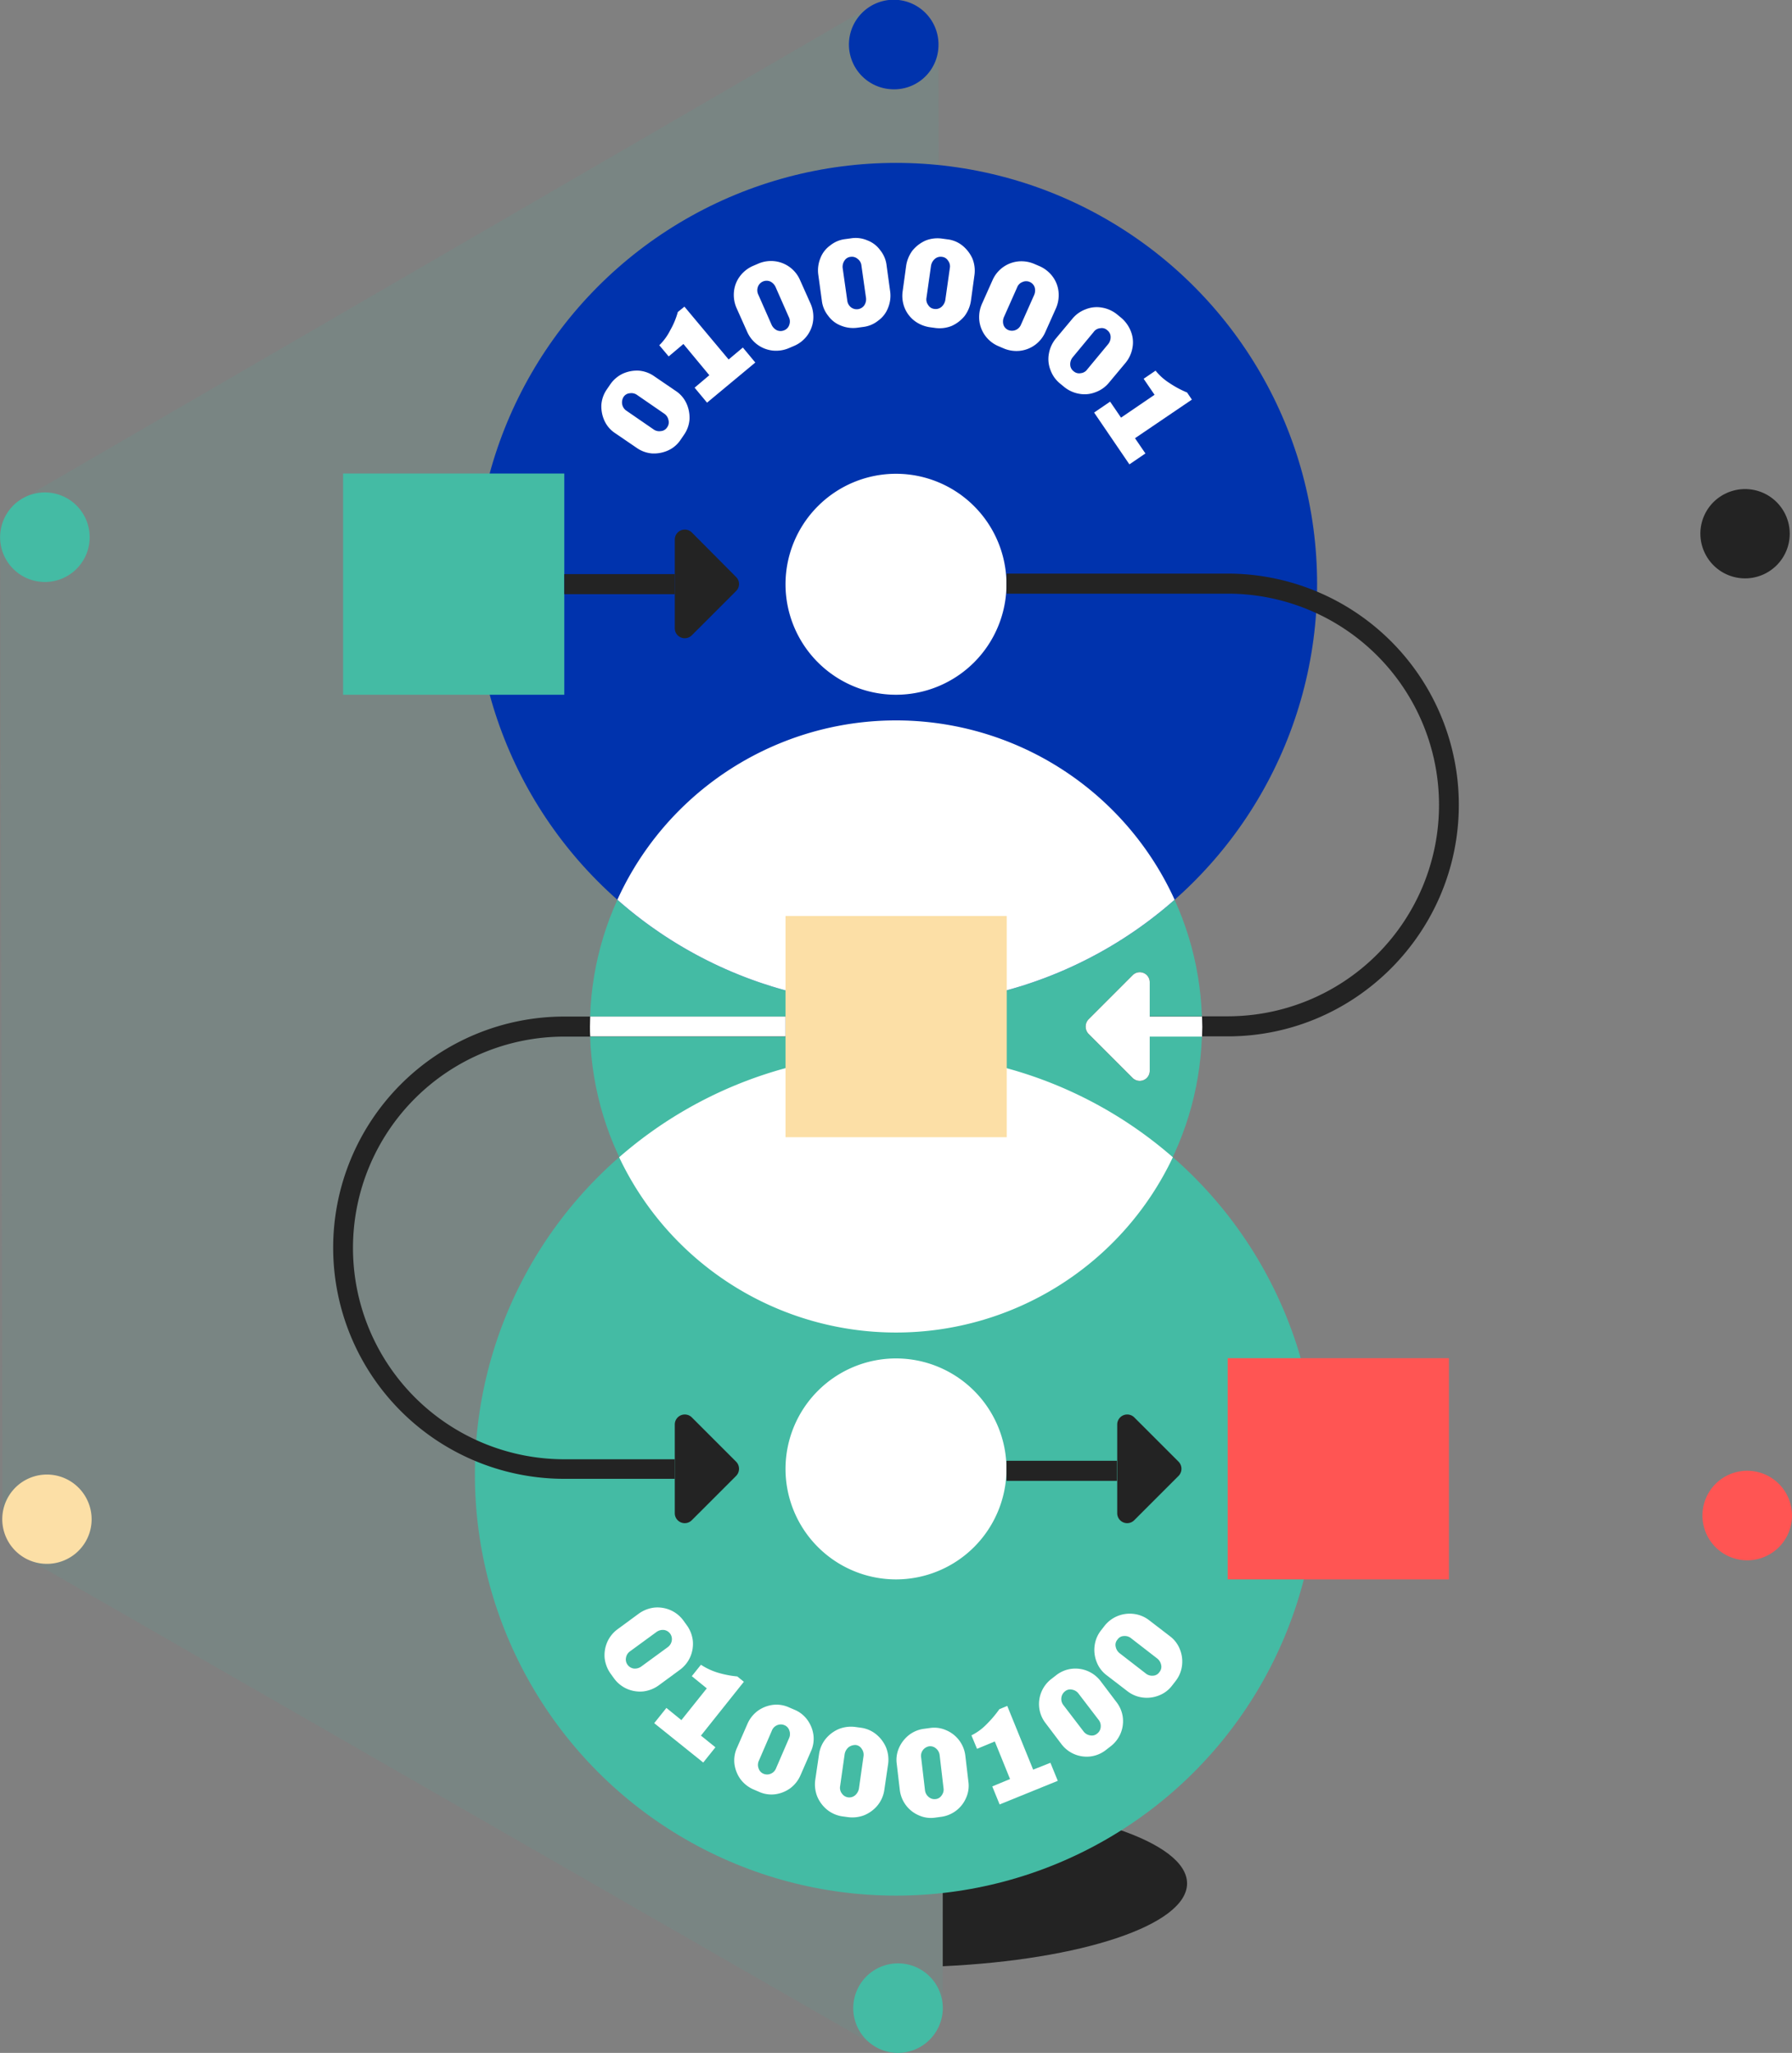 <svg id="Layer_23" data-name="Layer 23" xmlns="http://www.w3.org/2000/svg" viewBox="0 0 705.56 808.26"><rect x="0" y="0" width="705.56" height="808.26" fill="#808080" stroke="none"/><defs><style>.cls-1,.cls-5{fill:#44bba4;}.cls-1{opacity:0.1;isolation:isolate;}.cls-2{fill:#0033ad;}.cls-3{fill:#232323;}.cls-4{fill:#ff5553;}.cls-6{fill:#fcdfa6;}.cls-7{fill:#fff;}</style></defs><path class="cls-1" d="M978.4,926.4l-1.7-773h0a17.54,17.54,0,0,0-16.6-17.5,18,18,0,0,0-9.8,2.3h0L616,332.3h0a16.93,16.93,0,0,0-5.8,5.5,17.12,17.12,0,0,0-2.9,9.6h0l.9,386.5h0a16.93,16.93,0,0,0,1.9,7.8A17.42,17.42,0,0,0,617,749h0L952.1,941.5h0a16.89,16.89,0,0,0,7.7,2.3,17.65,17.65,0,0,0,18.6-16.6v-.8Z" transform="translate(-607.22 -135.87)"/><path class="cls-2" d="M976.7,154.5A17.63,17.63,0,1,0,958.1,171,17.45,17.45,0,0,0,976.7,154.5Z" transform="translate(-607.22 -135.87)"/><path class="cls-3" d="M1278.6,353.9a17.58,17.58,0,1,0,7.8-23.6A17.52,17.52,0,0,0,1278.6,353.9Z" transform="translate(-607.22 -135.87)"/><path class="cls-4" d="M1280.4,722.9a17.63,17.63,0,1,0,24.4-5.1A17.63,17.63,0,0,0,1280.4,722.9Z" transform="translate(-607.22 -135.87)"/><path class="cls-5" d="M978.4,927.5a17.63,17.63,0,1,0-18.6,16.6A17.72,17.72,0,0,0,978.4,927.5Z" transform="translate(-607.22 -135.87)"/><path class="cls-5" d="M639.6,357.1a17.63,17.63,0,1,0-24.4,5A17.63,17.63,0,0,0,639.6,357.1Z" transform="translate(-607.22 -135.87)"/><path class="cls-6" d="M641.4,726.1a17.58,17.58,0,1,0-7.8,23.6A17.52,17.52,0,0,0,641.4,726.1Z" transform="translate(-607.22 -135.87)"/><path class="cls-3" d="M978.4,844.8V910c54.5-2.5,96.2-16.2,96.2-32.6S1033,847.4,978.4,844.8Z" transform="translate(-607.22 -135.87)"/><circle class="cls-5" cx="352.78" cy="404.13" r="120.5"/><circle class="cls-5" cx="352.78" cy="580.53" r="165.8"/><circle class="cls-2" cx="352.78" cy="229.93" r="165.8"/><path class="cls-7" d="M960,660.5a120.55,120.55,0,0,0,109-69,165.69,165.69,0,0,0-218,0A120.55,120.55,0,0,0,960,660.5Z" transform="translate(-607.22 -135.87)"/><path class="cls-7" d="M1069.7,490.1a120.53,120.53,0,0,0-219.4,0,165.74,165.74,0,0,0,219.4,0Z" transform="translate(-607.22 -135.87)"/><rect class="cls-5" x="135.08" y="186.43" width="87.1" height="87.1"/><path class="cls-3" d="M897,368.6,879.6,386a3.92,3.92,0,0,1-6.7-2.8V348.3a3.94,3.94,0,0,1,6.7-2.8L897,363A3.87,3.87,0,0,1,897,368.6Z" transform="translate(-607.22 -135.87)"/><path class="cls-3" d="M897,717l-17.4,17.4a3.92,3.92,0,0,1-6.7-2.8V696.7a3.94,3.94,0,0,1,6.7-2.8L897,711.3A4,4,0,0,1,897,717Z" transform="translate(-607.22 -135.87)"/><path class="cls-3" d="M1071.2,717l-17.4,17.4a3.92,3.92,0,0,1-6.7-2.8V696.7a3.94,3.94,0,0,1,6.7-2.8l17.4,17.4A4,4,0,0,1,1071.2,717Z" transform="translate(-607.22 -135.87)"/><path class="cls-3" d="M1035.8,537.2l17.4-17.4a3.92,3.92,0,0,1,6.7,2.8v34.9a3.94,3.94,0,0,1-6.7,2.8l-17.4-17.4A4.17,4.17,0,0,1,1035.8,537.2Z" transform="translate(-607.22 -135.87)"/><path class="cls-7" d="M960,409.4h0a43.53,43.53,0,0,1-43.5-43.5h0A43.53,43.53,0,0,1,960,322.4h0a43.53,43.53,0,0,1,43.5,43.5h0A43.53,43.53,0,0,1,960,409.4Z" transform="translate(-607.22 -135.87)"/><rect class="cls-6" x="309.28" y="360.63" width="87.1" height="87.1"/><path class="cls-7" d="M960,757.7h0a43.53,43.53,0,0,1-43.5-43.5h0A43.53,43.53,0,0,1,960,670.7h0a43.53,43.53,0,0,1,43.5,43.5h0A43.53,43.53,0,0,1,960,757.7Z" transform="translate(-607.22 -135.87)"/><rect class="cls-4" x="483.38" y="534.73" width="87.1" height="87.1"/><path class="cls-7" d="M852.4,283a13.64,13.64,0,0,1,6.3-1.2,12.19,12.19,0,0,1,6.1,2.2l8.5,5.8a11.65,11.65,0,0,1,4.2,4.9,13.64,13.64,0,0,1,1.2,6.3,12.19,12.19,0,0,1-2.2,6.1l-1.3,1.9a11.65,11.65,0,0,1-4.9,4.2,13.64,13.64,0,0,1-6.3,1.2,12.19,12.19,0,0,1-6.1-2.2l-8.5-5.8a11.65,11.65,0,0,1-4.2-4.9,13.64,13.64,0,0,1-1.2-6.3,12.19,12.19,0,0,1,2.2-6.1l1.3-1.9A12.52,12.52,0,0,1,852.4,283Zm-.2,12.1a3.94,3.94,0,0,0,1.7,2.5l10.6,7.3a3.85,3.85,0,0,0,2.9.7,3.18,3.18,0,0,0,2.5-1.5,3.31,3.31,0,0,0,.5-2.9,3.94,3.94,0,0,0-1.7-2.5l-10.6-7.3a3.85,3.85,0,0,0-2.9-.7,3.18,3.18,0,0,0-2.5,1.5A4.12,4.12,0,0,0,852.2,295.1Z" transform="translate(-607.22 -135.87)"/><path class="cls-7" d="M894.1,277.4l5.6-4.7,4.9,5.9-19,15.8-4.9-5.9,5.8-4.9-10.2-12.3-5.8,4.9-3.7-4.4a22,22,0,0,0,4.3-5.9,30.71,30.71,0,0,0,3-7.2l2.6-2.1Z" transform="translate(-607.22 -135.87)"/><path class="cls-7" d="M912.1,238.7a12.43,12.43,0,0,1,10.1,7.4l4.2,9.4a12.9,12.9,0,0,1,1,6.4A12.43,12.43,0,0,1,920,272l-2.1.9a12.9,12.9,0,0,1-6.4,1,12.43,12.43,0,0,1-10.1-7.4l-4.2-9.4a12.9,12.9,0,0,1-1-6.4,12,12,0,0,1,2.3-6,12.9,12.9,0,0,1,5.1-4.1l2.1-.9A12.72,12.72,0,0,1,912.1,238.7Zm-6.5,10.2a3.92,3.92,0,0,0,.2,3l5.2,11.8a4.49,4.49,0,0,0,2.1,2.2,3.65,3.65,0,0,0,2.9,0,3.39,3.39,0,0,0,2-2.2,3.92,3.92,0,0,0-.2-3l-5.2-11.8a4.49,4.49,0,0,0-2.1-2.2,3.65,3.65,0,0,0-2.9,0A3.61,3.61,0,0,0,905.6,248.9Z" transform="translate(-607.22 -135.87)"/><path class="cls-7" d="M948.7,230.5a11,11,0,0,1,5.1,3.9,11.53,11.53,0,0,1,2.5,6l1.4,10.2a12.63,12.63,0,0,1-.8,6.4,11,11,0,0,1-3.9,5.1,11.53,11.53,0,0,1-6,2.5l-2.2.3a12.63,12.63,0,0,1-6.4-.8,11,11,0,0,1-5.1-3.9,11.53,11.53,0,0,1-2.5-6L929.4,244a12.63,12.63,0,0,1,.8-6.4,11,11,0,0,1,3.9-5.1,11.53,11.53,0,0,1,6-2.5l2.2-.3A11.64,11.64,0,0,1,948.7,230.5Zm-9,8a4.35,4.35,0,0,0-.7,2.9l1.8,12.7a4,4,0,0,0,1.4,2.7,3.66,3.66,0,0,0,5.3-.7,4.35,4.35,0,0,0,.7-2.9l-1.8-12.7a3.73,3.73,0,0,0-1.5-2.7,3.48,3.48,0,0,0-2.8-.8A3.16,3.16,0,0,0,939.7,238.5Z" transform="translate(-607.22 -135.87)"/><path class="cls-7" d="M986.2,232.6a13.93,13.93,0,0,1,3.9,5.1,12.77,12.77,0,0,1,.8,6.4l-1.4,10.2a13.28,13.28,0,0,1-2.5,6,13.93,13.93,0,0,1-5.1,3.9,12.77,12.77,0,0,1-6.4.8l-2.2-.3a13.28,13.28,0,0,1-6-2.5,12.26,12.26,0,0,1-3.9-5.1,12.77,12.77,0,0,1-.8-6.4l1.4-10.2a13.28,13.28,0,0,1,2.5-6,13.93,13.93,0,0,1,5.1-3.9,12.77,12.77,0,0,1,6.4-.8l2.2.3A11.4,11.4,0,0,1,986.2,232.6Zm-10.9,5.2a4.61,4.61,0,0,0-1.5,2.6L972,253.1a3.66,3.66,0,0,0,.7,2.9,3.16,3.16,0,0,0,2.4,1.5,3.48,3.48,0,0,0,2.8-.8,4.61,4.61,0,0,0,1.5-2.6l1.8-12.7a3.66,3.66,0,0,0-.7-2.9,3.16,3.16,0,0,0-2.4-1.5A3.48,3.48,0,0,0,975.3,237.8Z" transform="translate(-607.22 -135.87)"/><path class="cls-7" d="M1021.7,244.8a12,12,0,0,1,2.3,6,12.9,12.9,0,0,1-1,6.4l-4.2,9.4a12.43,12.43,0,0,1-10.1,7.4,12.9,12.9,0,0,1-6.4-1l-2.1-.9a12.43,12.43,0,0,1-7.4-10.1,12.9,12.9,0,0,1,1-6.4l4.2-9.4a12.43,12.43,0,0,1,10.1-7.4,12.9,12.9,0,0,1,6.4,1l2.1.9A12.9,12.9,0,0,1,1021.7,244.8Zm-11.9,2.1a3.62,3.62,0,0,0-2.1,2.1l-5.2,11.7a4.44,4.44,0,0,0-.2,3,3.31,3.31,0,0,0,1.9,2.1,3.83,3.83,0,0,0,5-2.1l5.2-11.7a4.44,4.44,0,0,0,.2-3,3.53,3.53,0,0,0-4.8-2.1Z" transform="translate(-607.22 -135.87)"/><path class="cls-7" d="M1052.5,266.4a11.66,11.66,0,0,1,.6,6.4,12.77,12.77,0,0,1-2.7,5.9l-6.6,7.9a12.19,12.19,0,0,1-5.3,3.7,11.66,11.66,0,0,1-6.4.6,12.77,12.77,0,0,1-5.9-2.7l-1.7-1.4a12.19,12.19,0,0,1-3.7-5.3,11.66,11.66,0,0,1-.6-6.4,12.77,12.77,0,0,1,2.7-5.9l6.6-7.9a12.19,12.19,0,0,1,5.3-3.7,11.66,11.66,0,0,1,6.4-.6,12.77,12.77,0,0,1,5.9,2.7l1.7,1.4A13.38,13.38,0,0,1,1052.5,266.4Zm-12.1-1.3a3.53,3.53,0,0,0-2.6,1.5l-8.2,9.9a4.27,4.27,0,0,0-1,2.9,3.32,3.32,0,0,0,1.3,2.6,3.24,3.24,0,0,0,2.8.8,3.53,3.53,0,0,0,2.6-1.5l8.2-9.9a4.27,4.27,0,0,0,1-2.9,3.32,3.32,0,0,0-1.3-2.6A3.16,3.16,0,0,0,1040.4,265.1Z" transform="translate(-607.22 -135.87)"/><path class="cls-7" d="M1054.1,308.4l4.1,6-6.3,4.3L1038,298.3l6.3-4.3,4.3,6.3,13.2-9-4.3-6.3,4.7-3.2a22.45,22.45,0,0,0,5.5,4.9,39.12,39.12,0,0,0,6.9,3.7l1.9,2.8Z" transform="translate(-607.22 -135.87)"/><path class="cls-7" d="M880,781.8a12.9,12.9,0,0,1-1,6.4,12.57,12.57,0,0,1-4.1,5.1l-8.3,6.1a13.07,13.07,0,0,1-6.1,2.4,12.9,12.9,0,0,1-6.4-1,12.57,12.57,0,0,1-5.1-4.1l-1.3-1.8a13.07,13.07,0,0,1-2.4-6.1,12.9,12.9,0,0,1,1-6.4,12.57,12.57,0,0,1,4.1-5.1l8.3-6.1a13.07,13.07,0,0,1,6.1-2.4,12.9,12.9,0,0,1,6.4,1,12.57,12.57,0,0,1,5.1,4.1l1.3,1.8A12.85,12.85,0,0,1,880,781.8Zm-11.4-4.2a4.28,4.28,0,0,0-2.9.8L855.3,786a3.8,3.8,0,0,0-1.6,2.5,3.47,3.47,0,0,0,.6,2.8,3.67,3.67,0,0,0,2.5,1.5,4.28,4.28,0,0,0,2.9-.8l10.4-7.6a4,4,0,0,0,1.6-2.5,3.63,3.63,0,0,0-3.1-4.3Z" transform="translate(-607.22 -135.87)"/><path class="cls-7" d="M883.2,819.2l5.7,4.6-4.8,6-19.3-15.5,4.8-6,5.9,4.8,10-12.5-5.9-4.8,3.6-4.5a25.41,25.41,0,0,0,6.6,3.1,38.63,38.63,0,0,0,7.7,1.5l2.6,2.1Z" transform="translate(-607.22 -135.87)"/><path class="cls-7" d="M925.1,813a13.13,13.13,0,0,1,2.4,6,11.87,11.87,0,0,1-1,6.4l-4.1,9.4a12.68,12.68,0,0,1-4,5.1,13.13,13.13,0,0,1-6,2.4,11.87,11.87,0,0,1-6.4-1l-2.1-.9a12.68,12.68,0,0,1-5.1-4,13.13,13.13,0,0,1-2.4-6,11.87,11.87,0,0,1,1-6.4l4.1-9.4a12.68,12.68,0,0,1,4-5.1,13.13,13.13,0,0,1,6-2.4,11.87,11.87,0,0,1,6.4,1l2.1.9A11.88,11.88,0,0,1,925.1,813Zm-11.9,2.1a3.79,3.79,0,0,0-2.1,2.2L906,829.1a3.91,3.91,0,0,0-.1,3,3.31,3.31,0,0,0,1.9,2.1,3.65,3.65,0,0,0,2.9,0,3.79,3.79,0,0,0,2.1-2.2l5.1-11.8a3.91,3.91,0,0,0,.1-3,3.31,3.31,0,0,0-1.9-2.1A3.65,3.65,0,0,0,913.2,815.1Z" transform="translate(-607.22 -135.87)"/><path class="cls-7" d="M952.2,818.7a13.48,13.48,0,0,1,3.9,5.2,13,13,0,0,1,.8,6.5l-1.5,10.2a12.42,12.42,0,0,1-2.6,6,13.48,13.48,0,0,1-5.2,3.9,13,13,0,0,1-6.5.8l-2.2-.3a12.42,12.42,0,0,1-6-2.6,13.48,13.48,0,0,1-3.9-5.2,13,13,0,0,1-.8-6.5l1.5-10.2a12.42,12.42,0,0,1,2.6-6,13.48,13.48,0,0,1,5.2-3.9,13,13,0,0,1,6.5-.8l2.2.3A12,12,0,0,1,952.2,818.7Zm-10.9,5.1a4.61,4.61,0,0,0-1.5,2.6L938,839.1a3.66,3.66,0,0,0,.7,2.9,3.53,3.53,0,0,0,5.2.7,4.61,4.61,0,0,0,1.5-2.6l1.8-12.7a4,4,0,0,0-.7-3,3.16,3.16,0,0,0-2.4-1.5A4.47,4.47,0,0,0,941.3,823.8Z" transform="translate(-607.22 -135.87)"/><path class="cls-7" d="M979.8,817.1a12.47,12.47,0,0,1,7.5,10l1.2,10.2a11.55,11.55,0,0,1-.9,6.4,12.47,12.47,0,0,1-10,7.5l-2.2.3a11.55,11.55,0,0,1-6.4-.9,12.47,12.47,0,0,1-7.5-10l-1.2-10.2a11.55,11.55,0,0,1,.9-6.4,13.19,13.19,0,0,1,4-5.1,12.12,12.12,0,0,1,6-2.4l2.2-.3A11.55,11.55,0,0,1,979.8,817.1Zm-9.2,7.8a3.75,3.75,0,0,0-.7,2.9l1.5,12.8a4,4,0,0,0,1.4,2.7,3.44,3.44,0,0,0,2.7.9,3.18,3.18,0,0,0,2.5-1.5,3.75,3.75,0,0,0,.7-2.9L977.2,827a4,4,0,0,0-1.4-2.7,3.44,3.44,0,0,0-2.7-.9A3.89,3.89,0,0,0,970.6,824.9Z" transform="translate(-607.22 -135.87)"/><path class="cls-7" d="M1014,832.6l6.8-2.7,2.9,7.1-22.9,9.3-2.9-7.1,7-2.9-6-14.8-7,2.9-2.2-5.3a21.44,21.44,0,0,0,5.9-4.3,45.24,45.24,0,0,0,5.1-6l3.1-1.3Z" transform="translate(-607.22 -135.87)"/><path class="cls-7" d="M1029.1,792.9a12.46,12.46,0,0,1,11.5,4.9l6.2,8.2a12.26,12.26,0,0,1,2.5,6,12.46,12.46,0,0,1-4.9,11.5l-1.8,1.4a12.26,12.26,0,0,1-6,2.5,12.46,12.46,0,0,1-11.5-4.9l-6.2-8.2a12.26,12.26,0,0,1-2.5-6,12.46,12.46,0,0,1,4.9-11.5l1.8-1.4A12.26,12.26,0,0,1,1029.1,792.9Zm-4,11.5a3.89,3.89,0,0,0,.9,2.9l7.8,10.2a4,4,0,0,0,2.6,1.6,3.19,3.19,0,0,0,2.8-.7,3.56,3.56,0,0,0,1.4-2.6,3.89,3.89,0,0,0-.9-2.9l-7.8-10.2a4,4,0,0,0-2.6-1.6,3.19,3.19,0,0,0-2.8.7A3.76,3.76,0,0,0,1025.1,804.4Z" transform="translate(-607.22 -135.87)"/><path class="cls-7" d="M1047.3,772.1a12.77,12.77,0,0,1,6.4-.8,12.26,12.26,0,0,1,6,2.5l8.2,6.3a11.77,11.77,0,0,1,3.9,5.2,12.77,12.77,0,0,1,.8,6.4,12.26,12.26,0,0,1-2.5,6l-1.4,1.8a11.77,11.77,0,0,1-5.2,3.9,12.77,12.77,0,0,1-6.4.8,12.26,12.26,0,0,1-6-2.5l-8.2-6.3a11.77,11.77,0,0,1-3.9-5.2,12.77,12.77,0,0,1-.8-6.4,12.26,12.26,0,0,1,2.5-6l1.4-1.8A12.57,12.57,0,0,1,1047.3,772.1Zm-.8,12.1a4.26,4.26,0,0,0,1.6,2.6l10.2,7.9a3.89,3.89,0,0,0,2.9.9,3.08,3.08,0,0,0,2.5-1.4,3.19,3.19,0,0,0,.7-2.8,4.26,4.26,0,0,0-1.6-2.6l-10.2-7.9a3.89,3.89,0,0,0-2.9-.9,3.08,3.08,0,0,0-2.5,1.4A3.11,3.11,0,0,0,1046.5,784.2Z" transform="translate(-607.22 -135.87)"/><path class="cls-3" d="M1090.6,543.9h-43.5V536h43.5a83.2,83.2,0,1,0,0-166.4h-87.1v-7.9h87.1a91.07,91.07,0,0,1,91,91C1181.6,502.9,1140.8,543.9,1090.6,543.9Z" transform="translate(-607.22 -135.87)"/><path class="cls-3" d="M872.9,718.1H829.4a91,91,0,0,1,0-182h87.1V544H829.4a83.2,83.2,0,1,0,0,166.4h43.5Z" transform="translate(-607.22 -135.87)"/><rect class="cls-3" x="396.28" y="575.13" width="43.5" height="7.9"/><rect class="cls-3" x="222.18" y="226.03" width="43.5" height="7.9"/><path class="cls-7" d="M1035.8,537.2l17.4-17.4a3.92,3.92,0,0,1,6.7,2.8v34.9a3.94,3.94,0,0,1-6.7,2.8l-17.4-17.4A4.17,4.17,0,0,1,1035.8,537.2Z" transform="translate(-607.22 -135.87)"/><path class="cls-7" d="M1080.5,536.1h-33.4V544h33.4c0-1.3.1-2.6.1-3.9S1080.5,537.4,1080.5,536.1Z" transform="translate(-607.22 -135.87)"/><path class="cls-7" d="M916.5,536.1H839.6c0,1.3-.1,2.6-.1,3.9s0,2.6.1,3.9h76.9Z" transform="translate(-607.22 -135.87)"/></svg>